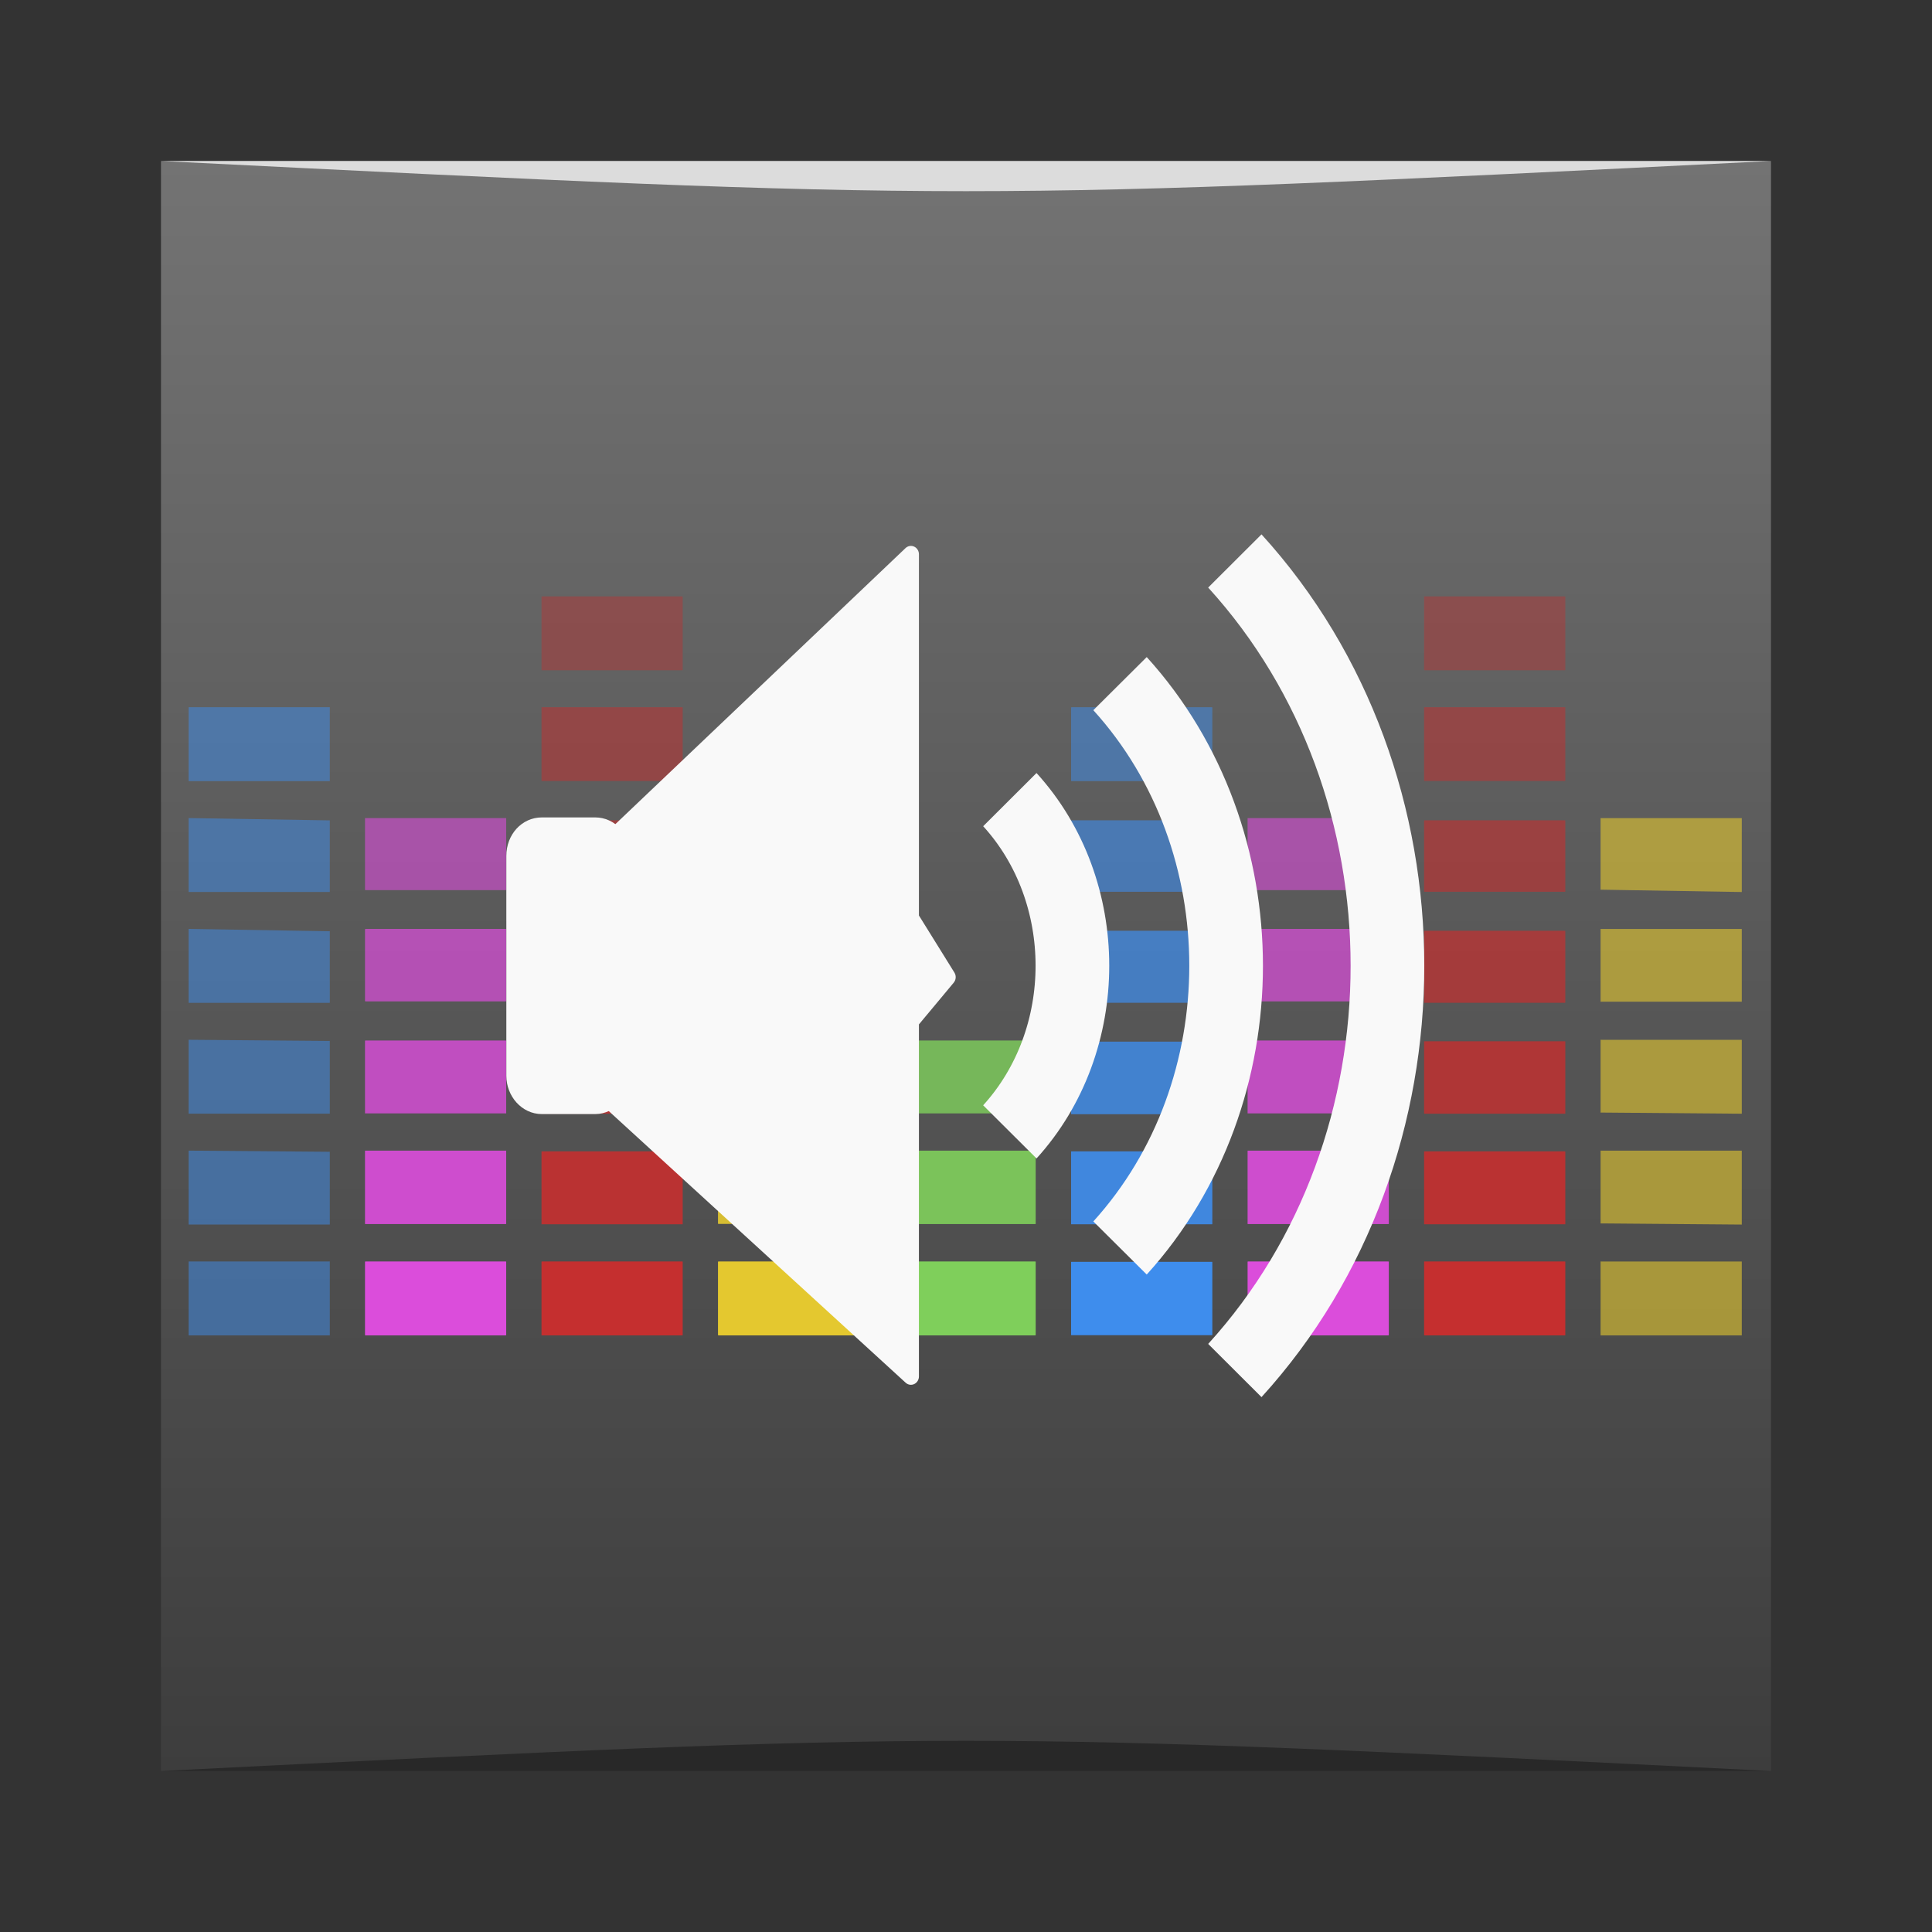 <?xml version="1.0" encoding="UTF-8" standalone="no"?>
<svg
   xmlns:dc="http://purl.org/dc/elements/1.1/"
   xmlns:cc="http://creativecommons.org/ns#"
   xmlns:rdf="http://www.w3.org/1999/02/22-rdf-syntax-ns#"
   xmlns:svg="http://www.w3.org/2000/svg"
   xmlns="http://www.w3.org/2000/svg"
   xmlns:xlink="http://www.w3.org/1999/xlink"
   xmlns:sodipodi="http://sodipodi.sourceforge.net/DTD/sodipodi-0.dtd"
   xmlns:inkscape="http://www.inkscape.org/namespaces/inkscape"
   viewBox="0 0 48 48"
   id="svg2"
   version="1.1"
   inkscape:version="0.48.5 r10040"
   width="100%"
   height="100%"
   sodipodi:docname="gnome-alsamixer-icon.svg">
  <rect x="0" y="0" width="48" height="48" fill="#333333" stroke="none"/>
  <sodipodi:namedview
     pagecolor="#ffffff"
     bordercolor="#666666"
     borderopacity="1"
     objecttolerance="10"
     gridtolerance="10"
     guidetolerance="10"
     inkscape:pageopacity="0"
     inkscape:pageshadow="2"
     inkscape:window-width="1301"
     inkscape:window-height="744"
     id="namedview235"
     showgrid="true"
     inkscape:snap-global="true"
     inkscape:zoom="9.0450742"
     inkscape:cx="20.238024"
     inkscape:cy="13.405005"
     inkscape:window-x="65"
     inkscape:window-y="24"
     inkscape:window-maximized="1"
     inkscape:current-layer="svg2">
    <inkscape:grid
       type="xygrid"
       id="grid3214" />
  </sodipodi:namedview>
  <defs
     id="defs4">
    <linearGradient
       id="linearGradient3986">
      <stop
         style="stop-color:#f2f2f2;stop-opacity:1;"
         offset="0"
         id="stop3988" />
      <stop
         style="stop-color:#f2f2f2;stop-opacity:0;"
         offset="1"
         id="stop3990" />
    </linearGradient>
    <linearGradient
       id="linearGradient3764"
       x1="1"
       x2="47"
       gradientUnits="userSpaceOnUse"
       gradientTransform="matrix(0,-1,1,0,-1.5e-6,48)">
      <stop
         stop-color="#3d3d3d"
         stop-opacity="1"
         id="stop7" />
      <stop
         offset="1"
         stop-color="#474747"
         stop-opacity="1"
         id="stop9"
         style="stop-color:#737373;stop-opacity:1;" />
    </linearGradient>
    <clipPath
       id="clipPath-559913961">
      <g
         transform="translate(0,-1004.362)"
         id="g12">
        <path
           d="m -24 13 c 0 1.105 -0.672 2 -1.5 2 -0.828 0 -1.5 -0.895 -1.5 -2 0 -1.105 0.672 -2 1.5 -2 0.828 0 1.5 0.895 1.5 2 z"
           transform="matrix(15.333,0,0,11.5,415,878.862)"
           fill="#1890d0"
           id="path14" />
      </g>
    </clipPath>
    <clipPath
       id="clipPath-567190404">
      <g
         transform="translate(0,-1004.362)"
         id="g17">
        <path
           d="m -24 13 c 0 1.105 -0.672 2 -1.5 2 -0.828 0 -1.5 -0.895 -1.5 -2 0 -1.105 0.672 -2 1.5 -2 0.828 0 1.5 0.895 1.5 2 z"
           transform="matrix(15.333,0,0,11.5,415,878.862)"
           fill="#1890d0"
           id="path19" />
      </g>
    </clipPath>
    <linearGradient
       inkscape:collect="always"
       xlink:href="#linearGradient3764"
       id="linearGradient3992"
       x1="4"
       y1="24"
       x2="44"
       y2="24"
       gradientUnits="userSpaceOnUse" />
  </defs>
  <rect
     style="fill:url(#linearGradient3992);fill-opacity:1.0;stroke:none"
     id="rect3216"
     width="40"
     height="40"
     x="4"
     y="4" />
  <g
     id="g33" />
  <g
     id="g139"
     transform="matrix(0.877,0,0,0.918,2.932,1.965)">
    <path
       d="m 17.02,32 3.957,0 c 0.012,0 0.02,0.004 0.02,0.004 l 0,1.992 c 0,0 -0.008,0.004 -0.02,0.004 l -3.957,0 c -0.012,0 -0.023,-0.004 -0.023,-0.004 l 0,-1.992 c 0,0 0.012,-0.004 0.023,-0.004 m 0,0"
       id="path141"
       inkscape:connector-curvature="0"
       style="fill:#e4c82f;fill-opacity:1;fill-rule:nonzero;stroke:none" />
    <path
       d="m 17.02,28.984 3.957,0 c 0.012,0 0.02,0.004 0.02,0.004 l 0,1.992 c 0,0 -0.008,0.004 -0.02,0.004 l -3.957,0 c -0.012,0 -0.023,-0.004 -0.023,-0.004 l 0,-1.992 c 0,0 0.012,-0.004 0.023,-0.004 m 0,0"
       id="path143"
       inkscape:connector-curvature="0"
       style="fill:#e4c82f;fill-opacity:0.902;fill-rule:nonzero;stroke:none" />
    <path
       d="m 17.02,26.02 3.957,0 c 0.012,0 0.02,0 0.02,0.004 l 0,1.965 c 0,0.004 -0.008,0.004 -0.02,0.004 l -3.957,0 c -0.012,0 -0.023,0 -0.023,-0.004 l 0,-1.965 c 0,-0.004 0.012,-0.004 0.023,-0.004 m 0,0"
       id="path145"
       inkscape:connector-curvature="0"
       style="fill:#e4c82f;fill-opacity:0.8;fill-rule:nonzero;stroke:none" />
    <path
       d="m 17.02,23 3.957,0 c 0.012,0 0.02,0.004 0.02,0.004 l 0,1.953 c 0,0 -0.008,0.004 -0.02,0.004 l -3.957,0 c -0.012,0 -0.023,-0.004 -0.023,-0.004 l 0,-1.953 c 0,0 0.012,-0.004 0.023,-0.004 m 0,0"
       id="path147"
       inkscape:connector-curvature="0"
       style="fill:#e4c82f;fill-opacity:0.702;fill-rule:nonzero;stroke:none" />
    <path
       d="m 17.02,20 3.957,0 c 0.012,0 0.02,0 0.02,0.004 l 0,1.941 c 0,0 -0.008,0.004 -0.02,0.004 l -3.957,0 c -0.012,0 -0.023,-0.004 -0.023,-0.004 l 0,-1.941 C 16.997,20 17.009,20 17.02,20 m 0,0"
       id="path149"
       inkscape:connector-curvature="0"
       style="fill:#e4c82f;fill-opacity:0.6;fill-rule:nonzero;stroke:none" />
    <path
       d="m 27.02,32.01 3.961,0 c 0.012,0 0.02,0 0.02,0.004 l 0,1.977 c 0,0 -0.008,0.004 -0.02,0.004 l -3.961,0 C 27.008,33.995 27,33.991 27,33.991 l 0,-1.977 c 0,-0.004 0.008,-0.004 0.02,-0.004 m 0,0"
       id="path151"
       inkscape:connector-curvature="0"
       style="fill:#3e8ded;fill-opacity:1;fill-rule:nonzero;stroke:none" />
    <path
       d="m 27.02,29.02 3.961,0 c 0.012,0 0.02,0.004 0.02,0.004 l 0,1.965 c 0,0.004 -0.008,0.004 -0.02,0.004 l -3.961,0 c -0.012,0 -0.02,0 -0.02,-0.004 l 0,-1.965 c 0,0 0.008,-0.004 0.02,-0.004 m 0,0"
       id="path153"
       inkscape:connector-curvature="0"
       style="fill:#3e8ded;fill-opacity:0.902;fill-rule:nonzero;stroke:none" />
    <path
       d="m 27.02,26.05 3.961,0 c 0.012,0 0.02,0.004 0.02,0.004 l 0,1.957 c 0,0 -0.008,0.004 -0.02,0.004 l -3.961,0 C 27.008,28.015 27,28.011 27,28.011 l 0,-1.957 c 0,0 0.008,-0.004 0.02,-0.004 m 0,0"
       id="path155"
       inkscape:connector-curvature="0"
       style="fill:#3e8ded;fill-opacity:0.8;fill-rule:nonzero;stroke:none" />
    <path
       d="m 27.02,23.05 3.961,0 c 0.012,0 0.02,0 0.02,0.004 l 0,1.941 c 0,0 -0.008,0.004 -0.02,0.004 l -3.961,0 C 27.008,24.999 27,24.995 27,24.995 l 0,-1.941 c 0,-0.004 0.008,-0.004 0.02,-0.004 m 0,0"
       id="path157"
       inkscape:connector-curvature="0"
       style="fill:#3e8ded;fill-opacity:0.702;fill-rule:nonzero;stroke:none" />
    <path
       d="m 27.02,20.06 3.961,0 c 0.012,0 0.02,0.004 0.02,0.004 l 0,1.926 c 0,0.004 -0.008,0.004 -0.02,0.004 l -3.961,0 c -0.012,0 -0.02,0 -0.02,-0.004 l 0,-1.926 c 0,0 0.008,-0.004 0.02,-0.004 m 0,0"
       id="path159"
       inkscape:connector-curvature="0"
       style="fill:#3e8ded;fill-opacity:0.6;fill-rule:nonzero;stroke:none" />
    <path
       d="m 27.02,17 3.961,0 c 0.012,0 0.02,0.004 0.02,0.004 l 0,1.992 C 31.001,19 30.993,19 30.981,19 L 27.02,19 C 27.008,19 27,19 27,18.996 l 0,-1.992 c 0,0 0.008,-0.004 0.02,-0.004 m 0,0"
       id="path161"
       inkscape:connector-curvature="0"
       style="fill:#3e8ded;fill-opacity:0.502;fill-rule:nonzero;stroke:none" />
    <path
       d="m 32.02,32 3.961,0 c 0.012,0 0.02,0.004 0.02,0.004 l 0,1.992 c 0,0 -0.008,0.004 -0.02,0.004 L 32.02,34 C 32.008,34 32,33.996 32,33.996 l 0,-1.992 c 0,0 0.008,-0.004 0.02,-0.004 m 0,0"
       id="path163"
       inkscape:connector-curvature="0"
       style="fill:#db4ddb;fill-opacity:1;fill-rule:nonzero;stroke:none" />
    <path
       d="m 32.02,29 3.961,0 c 0.012,0 0.02,0 0.02,0.004 l 0,1.98 c 0,0 -0.008,0.004 -0.02,0.004 l -3.961,0 C 32.008,30.988 32,30.984 32,30.984 l 0,-1.98 C 32,29 32.008,29 32.02,29 m 0,0"
       id="path165"
       inkscape:connector-curvature="0"
       style="fill:#db4ddb;fill-opacity:0.902;fill-rule:nonzero;stroke:none" />
    <path
       d="m 32.02,26.02 3.961,0 c 0.012,0 0.02,0 0.02,0.004 l 0,1.965 c 0,0.004 -0.008,0.004 -0.02,0.004 l -3.961,0 c -0.012,0 -0.02,0 -0.02,-0.004 l 0,-1.965 c 0,-0.004 0.008,-0.004 0.02,-0.004 m 0,0"
       id="path167"
       inkscape:connector-curvature="0"
       style="fill:#db4ddb;fill-opacity:0.8;fill-rule:nonzero;stroke:none" />
    <path
       d="m 32.02,23 3.961,0 c 0.012,0 0.02,0.004 0.02,0.004 l 0,1.953 c 0,0 -0.008,0.004 -0.02,0.004 l -3.961,0 C 32.008,24.961 32,24.957 32,24.957 l 0,-1.953 c 0,0 0.008,-0.004 0.02,-0.004 m 0,0"
       id="path169"
       inkscape:connector-curvature="0"
       style="fill:#db4ddb;fill-opacity:0.702;fill-rule:nonzero;stroke:none" />
    <path
       d="m 32.02,20 3.961,0 c 0.012,0 0.02,0 0.02,0.004 l 0,1.941 c 0,0 -0.008,0.004 -0.02,0.004 l -3.961,0 C 32.008,21.949 32,21.945 32,21.945 l 0,-1.941 C 32,20 32.008,20 32.02,20 m 0,0"
       id="path171"
       inkscape:connector-curvature="0"
       style="fill:#db4ddb;fill-opacity:0.6;fill-rule:nonzero;stroke:none" />
    <path
       d="m 22.02,32 3.957,0 c 0.012,0 0.02,0.004 0.02,0.004 l 0,1.992 c 0,0 -0.008,0.004 -0.02,0.004 l -3.957,0 c -0.012,0 -0.023,-0.004 -0.023,-0.004 l 0,-1.992 c 0,0 0.012,-0.004 0.023,-0.004 m 0,0"
       id="path173"
       inkscape:connector-curvature="0"
       style="fill:#7fcf5b;fill-opacity:1;fill-rule:nonzero;stroke:none" />
    <path
       d="m 22.02,29 3.957,0 c 0.012,0 0.02,0 0.02,0.004 l 0,1.98 c 0,0 -0.008,0.004 -0.02,0.004 l -3.957,0 c -0.012,0 -0.023,-0.004 -0.023,-0.004 l 0,-1.98 C 21.997,29 22.009,29 22.02,29 m 0,0"
       id="path175"
       inkscape:connector-curvature="0"
       style="fill:#7fcf5b;fill-opacity:0.902;fill-rule:nonzero;stroke:none" />
    <path
       d="m 22.02,26.02 3.957,0 c 0.012,0 0.02,0 0.02,0.004 l 0,1.965 c 0,0.004 -0.008,0.004 -0.02,0.004 l -3.957,0 c -0.012,0 -0.023,0 -0.023,-0.004 l 0,-1.965 c 0,-0.004 0.012,-0.004 0.023,-0.004 m 0,0"
       id="path177"
       inkscape:connector-curvature="0"
       style="fill:#7fcf5b;fill-opacity:0.8;fill-rule:nonzero;stroke:none" />
    <path
       d="m 12.02,32 3.957,0 c 0.012,0 0.02,0.004 0.02,0.004 l 0,1.992 c 0,0 -0.008,0.004 -0.02,0.004 l -3.957,0 c -0.012,0 -0.023,-0.004 -0.023,-0.004 l 0,-1.992 c 0,0 0.012,-0.004 0.023,-0.004 m 0,0"
       id="path179"
       inkscape:connector-curvature="0"
       style="fill:#c52f2f;fill-opacity:1;fill-rule:nonzero;stroke:none" />
    <path
       d="m 12.02,29.02 3.957,0 c 0.012,0 0.02,0.004 0.02,0.004 l 0,1.969 c 0,0 -0.008,0 -0.02,0 l -3.957,0 c -0.012,0 -0.023,0 -0.023,0 l 0,-1.969 c 0,0 0.012,-0.004 0.023,-0.004 m 0,0"
       id="path181"
       inkscape:connector-curvature="0"
       style="fill:#c52f2f;fill-opacity:0.902;fill-rule:nonzero;stroke:none" />
    <path
       d="m 12.02,26.04 3.957,0 c 0.012,0 0.02,0 0.02,0 l 0,1.957 c 0,0.004 -0.008,0.004 -0.02,0.004 l -3.957,0 c -0.012,0 -0.023,0 -0.023,-0.004 l 0,-1.957 c 0,0 0.012,0 0.023,0 m 0,0"
       id="path183"
       inkscape:connector-curvature="0"
       style="fill:#c52f2f;fill-opacity:0.8;fill-rule:nonzero;stroke:none" />
    <path
       d="m 12.02,23.05 3.957,0 c 0.012,0 0.02,0 0.02,0.004 l 0,1.941 c 0,0 -0.008,0.004 -0.02,0.004 l -3.957,0 c -0.012,0 -0.023,-0.004 -0.023,-0.004 l 0,-1.941 c 0,-0.004 0.012,-0.004 0.023,-0.004 m 0,0"
       id="path185"
       inkscape:connector-curvature="0"
       style="fill:#c52f2f;fill-opacity:0.702;fill-rule:nonzero;stroke:none" />
    <path
       d="m 12.02,20.06 3.957,0 c 0.012,0 0.02,0.004 0.02,0.004 l 0,1.93 c 0,0 -0.008,0 -0.02,0 l -3.957,0 c -0.012,0 -0.023,0 -0.023,0 l 0,-1.93 c 0,0 0.012,-0.004 0.023,-0.004 m 0,0"
       id="path187"
       inkscape:connector-curvature="0"
       style="fill:#c52f2f;fill-opacity:0.6;fill-rule:nonzero;stroke:none" />
    <path
       d="m 12.02,17 3.957,0 c 0.012,0 0.02,0 0.02,0.004 l 0,1.988 c 0,0.004 -0.008,0.004 -0.02,0.004 l -3.957,0 c -0.012,0 -0.023,0 -0.023,-0.004 l 0,-1.988 C 11.997,17 12.009,17 12.02,17 m 0,0"
       id="path189"
       inkscape:connector-curvature="0"
       style="fill:#c52f2f;fill-opacity:0.502;fill-rule:nonzero;stroke:none" />
    <path
       d="m 12.02,14 3.957,0 c 0.012,0 0.02,0.004 0.02,0.004 l 0,1.992 c 0,0 -0.008,0.004 -0.02,0.004 l -3.957,0 c -0.012,0 -0.023,-0.004 -0.023,-0.004 l 0,-1.992 c 0,0 0.012,-0.004 0.023,-0.004 m 0,0"
       id="path191"
       inkscape:connector-curvature="0"
       style="fill:#c52f2f;fill-opacity:0.4;fill-rule:nonzero;stroke:none" />
    <path
       d="m 7.02,32 3.957,0 c 0.012,0 0.02,0.004 0.02,0.004 l 0,1.992 c 0,0 -0.008,0.004 -0.02,0.004 L 7.02,34 C 7.008,34 6.997,33.996 6.997,33.996 l 0,-1.992 c 0,0 0.012,-0.004 0.023,-0.004 m 0,0"
       id="path193"
       inkscape:connector-curvature="0"
       style="fill:#db4ddb;fill-opacity:1;fill-rule:nonzero;stroke:none" />
    <path
       d="m 7.02,29 3.957,0 c 0.012,0 0.02,0 0.02,0.004 l 0,1.98 c 0,0 -0.008,0.004 -0.02,0.004 l -3.957,0 c -0.012,0 -0.023,-0.004 -0.023,-0.004 l 0,-1.98 C 6.997,29 7.009,29 7.02,29 m 0,0"
       id="path195"
       inkscape:connector-curvature="0"
       style="fill:#db4ddb;fill-opacity:0.902;fill-rule:nonzero;stroke:none" />
    <path
       d="m 7.02,26.02 3.957,0 c 0.012,0 0.02,0 0.02,0.004 l 0,1.965 c 0,0.004 -0.008,0.004 -0.02,0.004 l -3.957,0 c -0.012,0 -0.023,0 -0.023,-0.004 l 0,-1.965 c 0,-0.004 0.012,-0.004 0.023,-0.004 m 0,0"
       id="path197"
       inkscape:connector-curvature="0"
       style="fill:#db4ddb;fill-opacity:0.8;fill-rule:nonzero;stroke:none" />
    <path
       d="m 7.02,23 3.957,0 c 0.012,0 0.02,0.004 0.02,0.004 l 0,1.953 c 0,0 -0.008,0.004 -0.02,0.004 l -3.957,0 c -0.012,0 -0.023,-0.004 -0.023,-0.004 l 0,-1.953 c 0,0 0.012,-0.004 0.023,-0.004 m 0,0"
       id="path199"
       inkscape:connector-curvature="0"
       style="fill:#db4ddb;fill-opacity:0.702;fill-rule:nonzero;stroke:none" />
    <path
       d="m 7.02,20 3.957,0 c 0.012,0 0.02,0 0.02,0.004 l 0,1.941 c 0,0 -0.008,0.004 -0.02,0.004 l -3.957,0 c -0.012,0 -0.023,-0.004 -0.023,-0.004 l 0,-1.941 C 6.997,20 7.009,20 7.02,20 m 0,0"
       id="path201"
       inkscape:connector-curvature="0"
       style="fill:#db4ddb;fill-opacity:0.6;fill-rule:nonzero;stroke:none" />
    <path
       d="m 2,17 0,2 3.969,0 C 5.981,19 6,19 6,19 L 6,17 C 6,16.996 5.98,17 5.969,17 M 2,20 2,22 5.969,22 C 5.981,22 6,22 6,22 l 0,-1.938 c 0,-0.004 -0.02,0 -0.031,0 M 2,23 c 0,1 0,1.273 0,2 l 3.969,0 C 5.981,25 6,25 6,25 l 0,-1.938 c 0,-0.004 -0.02,0 -0.031,0 M 2,26 c 0,0.676 0,1.43 0,2 l 3.969,0 C 5.981,28 6,28 6,28 l 0,-1.969 c 0,-0.004 -0.02,0 -0.031,0 M 2,29 c 0,1 0,1.398 0,2 l 3.969,0 C 5.981,31 6,31 6,31 l 0,-1.969 c 0,-0.004 -0.02,0 -0.031,0 M 2,32 c 0,0.684 0,1.301 0,2 l 3.969,0 C 5.981,34 6,34 6,34 L 6,32 C 6,31.996 5.98,32 5.969,32 M 2,32"
       id="path203"
       inkscape:connector-curvature="0"
       style="fill:#3e8ded;fill-opacity:0.502;fill-rule:nonzero;stroke:none" />
    <path
       d="m 37.02,32 3.961,0 c 0.012,0 0.02,0.004 0.02,0.004 l 0,1.992 c 0,0 -0.008,0.004 -0.02,0.004 L 37.02,34 C 37.008,34 37,33.996 37,33.996 l 0,-1.992 c 0,0 0.008,-0.004 0.02,-0.004 m 0,0"
       id="path205"
       inkscape:connector-curvature="0"
       style="fill:#c52f2f;fill-opacity:1;fill-rule:nonzero;stroke:none" />
    <path
       d="m 37.02,29.02 3.961,0 c 0.012,0 0.02,0.004 0.02,0.004 l 0,1.969 c 0,0 -0.008,0 -0.02,0 l -3.961,0 c -0.012,0 -0.02,0 -0.02,0 l 0,-1.969 c 0,0 0.008,-0.004 0.02,-0.004 m 0,0"
       id="path207"
       inkscape:connector-curvature="0"
       style="fill:#c52f2f;fill-opacity:0.902;fill-rule:nonzero;stroke:none" />
    <path
       d="m 37.02,26.04 3.961,0 c 0.012,0 0.02,0 0.02,0 l 0,1.957 c 0,0.004 -0.008,0.004 -0.02,0.004 l -3.961,0 c -0.012,0 -0.02,0 -0.02,-0.004 l 0,-1.957 c 0,0 0.008,0 0.02,0 m 0,0"
       id="path209"
       inkscape:connector-curvature="0"
       style="fill:#c52f2f;fill-opacity:0.8;fill-rule:nonzero;stroke:none" />
    <path
       d="m 37.02,23.05 3.961,0 c 0.012,0 0.02,0 0.02,0.004 l 0,1.941 c 0,0 -0.008,0.004 -0.02,0.004 l -3.961,0 C 37.008,24.999 37,24.995 37,24.995 l 0,-1.941 c 0,-0.004 0.008,-0.004 0.02,-0.004 m 0,0"
       id="path211"
       inkscape:connector-curvature="0"
       style="fill:#c52f2f;fill-opacity:0.702;fill-rule:nonzero;stroke:none" />
    <path
       d="m 37.02,20.06 3.961,0 c 0.012,0 0.02,0.004 0.02,0.004 l 0,1.93 c 0,0 -0.008,0 -0.02,0 l -3.961,0 c -0.012,0 -0.02,0 -0.02,0 l 0,-1.93 c 0,0 0.008,-0.004 0.02,-0.004 m 0,0"
       id="path213"
       inkscape:connector-curvature="0"
       style="fill:#c52f2f;fill-opacity:0.6;fill-rule:nonzero;stroke:none" />
    <path
       d="m 37.02,17 3.961,0 c 0.012,0 0.02,0 0.02,0.004 l 0,1.988 c 0,0.004 -0.008,0.004 -0.02,0.004 l -3.961,0 c -0.012,0 -0.02,0 -0.02,-0.004 l 0,-1.988 C 37,17 37.008,17 37.02,17 m 0,0"
       id="path215"
       inkscape:connector-curvature="0"
       style="fill:#c52f2f;fill-opacity:0.502;fill-rule:nonzero;stroke:none" />
    <path
       d="m 37.02,14 3.961,0 c 0.012,0 0.02,0.004 0.02,0.004 l 0,1.992 c 0,0 -0.008,0.004 -0.02,0.004 L 37.02,16 C 37.008,16 37,15.996 37,15.996 l 0,-1.992 c 0,0 0.008,-0.004 0.02,-0.004 m 0,0"
       id="path217"
       inkscape:connector-curvature="0"
       style="fill:#c52f2f;fill-opacity:0.4;fill-rule:nonzero;stroke:none" />
    <path
       d="m 3.548,5.847 0.428,0 c 0.107,0 0.194,0.088 0.194,0.206 l 0,1.679 c 0,0.11 -0.087,0.205 -0.194,0.205 l -0.428,0 C 3.44,7.937 3.353,7.843 3.353,7.732 l 0,-1.679 c 0,-0.117 0.087,-0.206 0.195,-0.206 m 0,0"
       transform="matrix(3.543,0,0,3.543,-0.567,-0.422)"
       stroke-miterlimit="4"
       id="path219"
       inkscape:connector-curvature="0"
       style="fill:#f9f9f9;fill-opacity:1;fill-rule:nonzero;stroke:#f9f9f9;stroke-width:0.176;stroke-linecap:butt;stroke-linejoin:miter;stroke-miterlimit:4;stroke-opacity:1" />
    <path
       d="M 4.086,5.943 6.5,3.749 6.5,6.527 6.794,6.979 6.5,7.316 6.5,10.029 4.077,7.911 M 4.086,5.94"
       transform="matrix(3.543,0,0,3.543,-0.567,-0.422)"
       stroke-miterlimit="4"
       id="path221"
       inkscape:connector-curvature="0"
       style="fill:#f9f9f9;fill-opacity:1;fill-rule:nonzero;stroke:#f9f9f9;stroke-width:0.128;stroke-linecap:round;stroke-linejoin:round;stroke-miterlimit:4;stroke-opacity:1" />
    <path
       d="m 7.291,5.623 c 0.667,0.7 0.667,1.837 0,2.538"
       transform="matrix(3.543,0,0,3.543,-0.567,-0.422)"
       stroke-miterlimit="4"
       id="path223"
       inkscape:connector-curvature="0"
       style="fill:none;stroke:#f9f9f9;stroke-width:0.589;stroke-linecap:butt;stroke-linejoin:round;stroke-miterlimit:4;stroke-opacity:1" />
    <path
       d="m 8.172,4.737 c 1.131,1.19 1.131,3.12 0,4.311"
       transform="matrix(3.543,0,0,3.543,-0.567,-0.422)"
       stroke-miterlimit="4"
       id="path225"
       inkscape:connector-curvature="0"
       style="fill:none;stroke:#f9f9f9;stroke-width:0.589;stroke-linecap:butt;stroke-linejoin:round;stroke-miterlimit:4;stroke-opacity:1" />
    <path
       d="m 9.09,3.8 c 1.627,1.707 1.627,4.477 0,6.184"
       transform="matrix(3.543,0,0,3.543,-0.567,-0.422)"
       stroke-miterlimit="4"
       id="path227"
       inkscape:connector-curvature="0"
       style="fill:none;stroke:#f9f9f9;stroke-width:0.589;stroke-linecap:butt;stroke-linejoin:round;stroke-miterlimit:4;stroke-opacity:1" />
    <path
       d="m 42,20 0,1.938 c 0,0.004 0.02,0 0.031,0 l 3.969,0.063 0,-2 -3.969,0 c -0.012,0 -0.031,0 -0.031,0 m 0,3 0,1.969 c 0,0.004 0.02,0 0.031,0 l 3.969,0 0,-1.969 -3.969,0 c -0.012,0 -0.031,-0.004 -0.031,0 m 0,3 0,1.969 c 0,0.004 0.02,0 0.031,0 l 3.969,0.031 0,-2 -3.969,0 c -0.012,0 -0.031,-0.004 -0.031,0 m 0,3 0,1.969 c 0,0.004 0.02,0 0.031,0 l 3.969,0.031 0,-2 -3.969,0 c -0.012,0 -0.031,-0.004 -0.031,0 m 0,3 0,2 c 0,0 0.02,0 0.031,0 l 3.969,0 0,-2 -3.969,0 c -0.012,0 -0.031,-0.004 -0.031,0 m 0,0"
       id="path229"
       inkscape:connector-curvature="0"
       style="fill:#e4c82f;fill-opacity:0.6;fill-rule:nonzero;stroke:none" />
  </g>
  <path
     style="opacity:0.35;fill:#000000;fill-opacity:1;stroke:none"
     d="M 4,44 44,44 C 24,43 24,43 4,44 z"
     id="path3800"
     inkscape:connector-curvature="0"
     sodipodi:nodetypes="cccc" />
  <path
     sodipodi:nodetypes="cccc"
     inkscape:connector-curvature="0"
     id="path3804"
     d="m 4,4 40,-2e-4 c -20,1 -20,1 -40,0 z"
     style="opacity:0.75;fill:#ffffff;fill-opacity:1;stroke:none" />
</svg>
